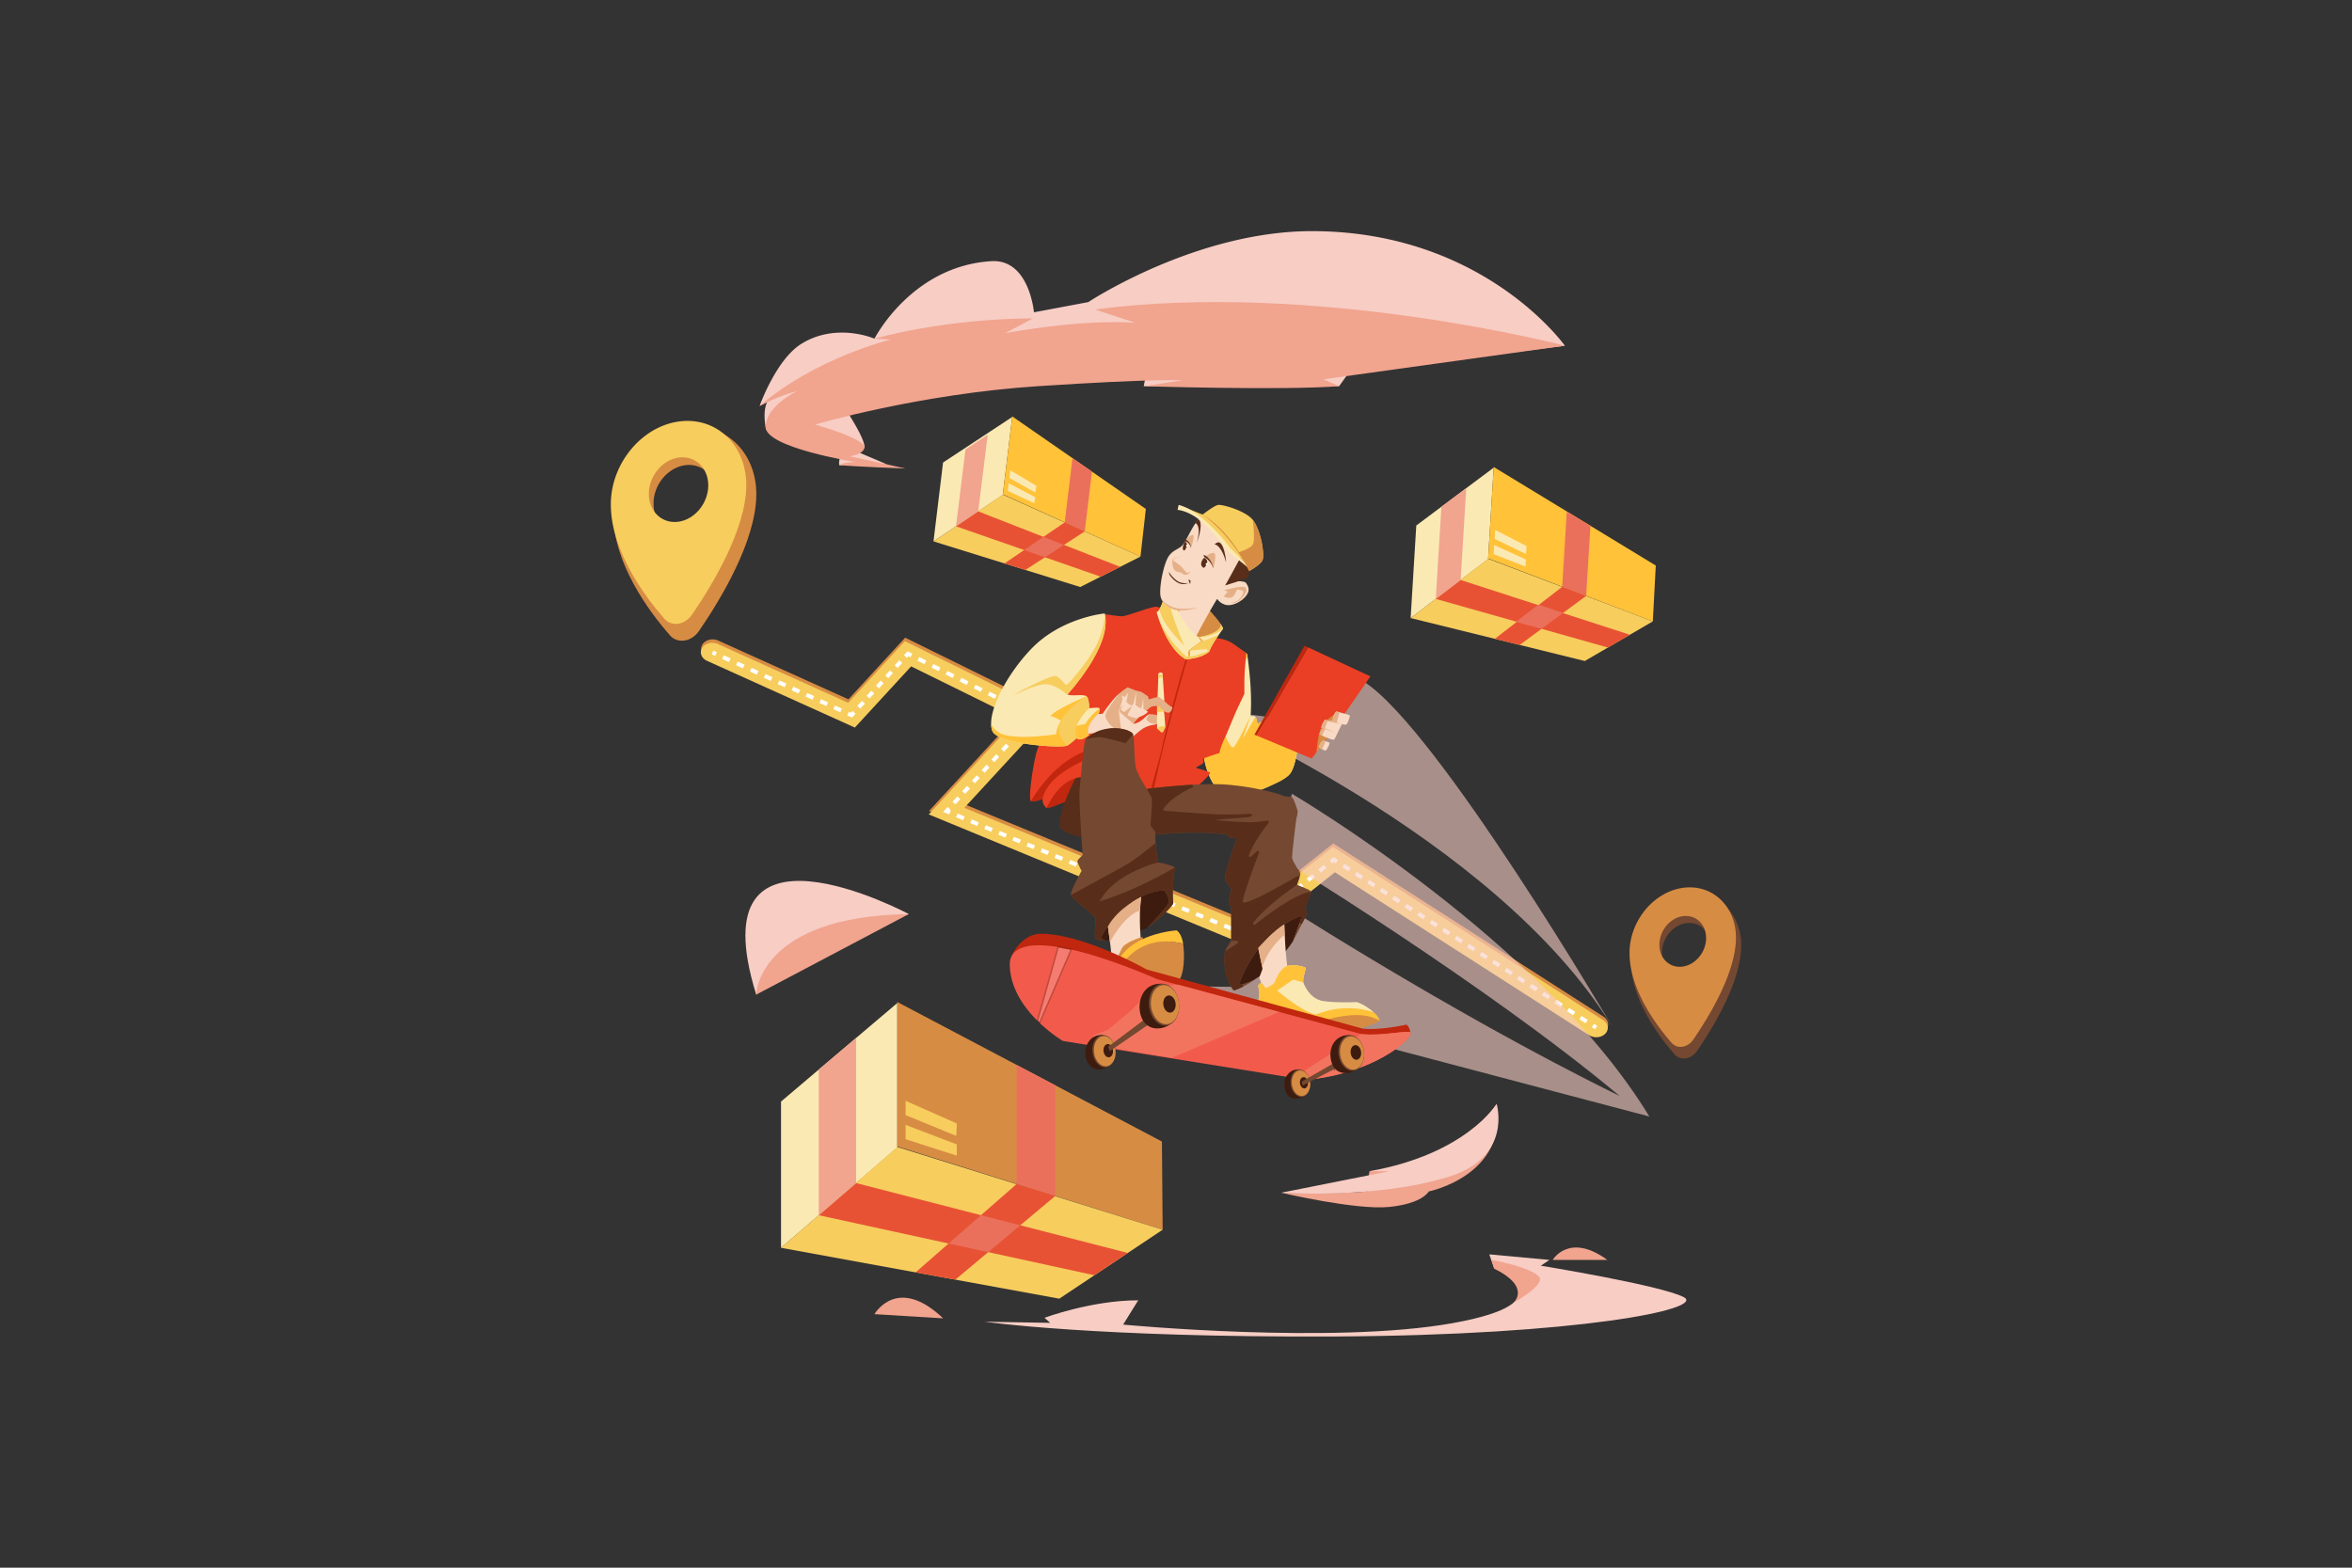 <svg xmlns="http://www.w3.org/2000/svg" viewBox="0 0 4680 3120"><rect x="0" y="0" width="4680" height="3120" fill="#333333" stroke="none"/><defs><style>.cls-1{isolation:isolate;}.cls-2,.cls-24,.cls-5{fill:#fff;}.cls-2{opacity:0;}.cls-16,.cls-3{fill:#d78c43;}.cls-23,.cls-4{fill:#f7cd5e;}.cls-14,.cls-6{fill:#f7cdc4;}.cls-16,.cls-18,.cls-19,.cls-20,.cls-21,.cls-22,.cls-23,.cls-24,.cls-26,.cls-27,.cls-28,.cls-29,.cls-30,.cls-31,.cls-6,.cls-7{fill-rule:evenodd;}.cls-12,.cls-7{fill:#f1a48e;}.cls-18,.cls-8{fill:#fbe9b3;}.cls-19,.cls-9{fill:#ffc239;}.cls-10{fill:#ea705c;}.cls-11{fill:#e85234;}.cls-13{opacity:0.6;}.cls-15,.cls-21{fill:#c1270e;}.cls-17,.cls-26{fill:#f9dac4;}.cls-20{fill:#ea3f24;}.cls-22,.cls-25{fill:#e5af88;}.cls-27{fill:#3d1c0f;}.cls-28,.cls-33{fill:#582e1a;}.cls-29,.cls-34{fill:#754831;}.cls-30{fill:#f25b4c;}.cls-31{fill:#f2745f;}.cls-32{opacity:0.2;mix-blend-mode:screen;}</style></defs><title>08</title><g class="cls-1"><g id="_08" data-name="08"><rect id="_08-2" data-name="08" class="cls-2" width="4680" height="3120"/><path class="cls-3" d="M3175.61,2057.42a26.76,26.76,0,0,1-13.15-4.08l-505.77-324.22L2476.1,1872.73,1848.54,1614l175.88-190.73L1813.57,1319.4l-112,121.73L1407.5,1308.34c-11.32-5.12-15.63-16.74-9.62-26s20.06-12.55,31.39-7.43l258.92,116.9,112.9-122.75,291.74,143.77-173.36,188,547.34,225.63,186-147.87,537.81,344.75c10.21,6.54,12.18,18.54,4.42,26.81C3190.23,2055.28,3182.91,2057.77,3175.61,2057.42Z"/><path class="cls-4" d="M3175,2064.25a26.62,26.62,0,0,1-13.14-4.08L2656.11,1736l-180.59,143.6L1848,1620.87l175.88-190.73L1813,1326.23,1701,1448l-294.1-132.79c-11.32-5.11-15.63-16.73-9.62-26s20.06-12.55,31.39-7.43l258.92,116.91,112.9-122.76,291.74,143.77-173.37,188,547.35,225.62,186-147.87L3190,2030.22c10.2,6.54,12.18,18.55,4.41,26.82C3189.65,2062.11,3182.33,2064.6,3175,2064.25Z"/><rect class="cls-5" x="3168.78" y="2039.42" width="8" height="7.5" transform="translate(-259.58 3611.59) rotate(-57.34)"/><path class="cls-5" d="M3155.05,2036.55l-12.42-8,4.32-6.73,12.42,8Zm-24.84-15.92-12.42-8,4.32-6.73,12.42,8Zm-24.84-15.92-12.41-8,4.31-6.74,12.42,8Zm-24.83-15.92-12.42-8,4.31-6.74,12.42,8Zm-24.84-15.92-12.42-8,4.32-6.74,12.42,8ZM3030.86,1957l-12.42-8,4.32-6.74,12.42,8ZM3006,1941l-12.41-8,4.31-6.73,12.42,8Zm-24.83-15.93-12.42-8,4.32-6.73,12.41,8Zm-24.84-15.92-12.42-8,4.32-6.73,12.42,8Zm-24.84-15.92-12.42-8,4.32-6.73,12.42,8Zm-24.83-15.92-12.42-8,4.31-6.74,12.42,8Zm-24.84-15.92-12.42-8,4.32-6.74,12.41,8ZM2857,1845.5l-12.42-8,4.32-6.74,12.42,8Zm-24.84-15.92-12.42-8,4.32-6.74,12.42,8Zm-24.83-15.93-12.42-8,4.31-6.73,12.42,8Zm-24.84-15.92-12.42-8,4.32-6.73,12.42,8Zm-24.84-15.92-12.42-8,4.32-6.73,12.42,8Zm-24.84-15.92-12.41-8,4.31-6.73,12.42,8ZM2708,1750l-12.42-8,4.31-6.74,12.42,8Zm-24.84-15.92-12.42-8,4.32-6.74,12.42,8Z"/><polygon class="cls-5" points="2650.77 1718.51 2645.79 1712.25 2653.9 1705.8 2662.62 1711.39 2658.3 1718.13 2654.4 1715.62 2650.77 1718.51"/><path class="cls-5" d="M2490.67,1845.82l-5-6.26,11.44-9.09,5,6.26Zm22.87-18.19-5-6.26,11.44-9.09,5,6.26Zm22.87-18.18-5-6.26,11.44-9.1,5,6.26Zm22.87-18.19-5-6.26,11.44-9.09,5,6.26Zm22.87-18.19-5-6.26,11.44-9.09,5,6.26Zm22.88-18.18-5-6.27,11.44-9.09,5,6.26Zm22.86-18.19-5-6.26,11.43-9.1,5,6.27Z"/><polygon class="cls-5" points="2471.53 1861.05 2462.42 1857.29 2465.47 1849.9 2470.23 1851.86 2474.26 1848.65 2479.24 1854.92 2471.53 1861.05"/><path class="cls-5" d="M2448.43,1851.53l-14-5.77,3-7.4,14,5.77Zm-28-11.54-14-5.76,3.05-7.4,14,5.77Zm-28-11.53-14-5.77,3.05-7.39,14,5.76Zm-28-11.54-14-5.76,3.05-7.4,14,5.77Zm-28-11.53-14-5.77,3.05-7.39,14,5.77Zm-28-11.53-14-5.77,3.05-7.4,14,5.77Zm-28-11.54-14-5.76,3.05-7.4,14,5.77Zm-28-11.53-14-5.77,3.05-7.39,14,5.76Zm-28-11.53-14-5.77,3.05-7.4,14,5.77Zm-28-11.54-14-5.76,3.05-7.4,14,5.77Zm-28-11.53-14-5.77,3.05-7.39,14,5.76Zm-28-11.53-14-5.77,3.05-7.4,14,5.77Zm-28-11.54-14-5.77,3.05-7.39,14,5.77Zm-28-11.53-14-5.77,3.05-7.4,14,5.77Zm-28-11.54-14-5.76,3-7.4,14,5.77Zm-28-11.53-14-5.77,3-7.39,14,5.76Zm-28-11.53-14-5.77,3-7.4,14,5.77Zm-28-11.54-14-5.76,3-7.4,14,5.77Zm-28-11.53-14-5.77,3-7.39,14,5.76Zm-28-11.53-14-5.77,3-7.4,14,5.77Z"/><polygon class="cls-5" points="1888.83 1620.85 1876.59 1615.81 1885.57 1606.07 1891.45 1611.49 1890.26 1612.79 1891.88 1613.45 1888.83 1620.85"/><path class="cls-5" d="M1901.12,1601l-5.88-5.42,9.67-10.49,5.89,5.42Zm19.35-21-5.88-5.42,9.67-10.49,5.88,5.42Zm19.35-21-5.88-5.43,9.67-10.49,5.88,5.43Zm19.34-21-5.88-5.43,9.68-10.49,5.88,5.43Zm19.35-21-5.88-5.42,9.67-10.49,5.89,5.42Zm19.35-21-5.88-5.42,9.67-10.49,5.88,5.42Zm19.35-21-5.88-5.42,9.67-10.49,5.88,5.42Zm19.34-21-5.88-5.43,9.68-10.49,5.88,5.43Z"/><polygon class="cls-5" points="2055.9 1433.14 2050.02 1427.72 2051.48 1426.14 2049.55 1425.19 2053.08 1418.02 2064.61 1423.7 2055.9 1433.14"/><path class="cls-5" d="M2035.56,1418.3l-14-6.9,3.53-7.17,14,6.89Zm-28-13.79-14-6.89,3.53-7.18,14,6.89Zm-28-13.79-14-6.89,3.54-7.18,14,6.89Zm-28-13.79-14-6.89,3.54-7.18,14,6.89Zm-28-13.79-14-6.89,3.54-7.18,14,6.9Zm-28-13.79-14-6.89,3.54-7.18,14,6.9Zm-28-13.79-14-6.89,3.54-7.18,14,6.9Zm-28-13.79-14-6.89,3.53-7.18,14,6.9Z"/><polygon class="cls-5" points="1804.61 1309.31 1798.73 1303.89 1805.83 1296.17 1815.24 1300.81 1811.71 1307.98 1807.66 1305.99 1804.61 1309.31"/><path class="cls-5" d="M1711.64,1410.4l-5.89-5.41,9.29-10.11,5.89,5.41Zm18.59-20.22-5.89-5.41,9.3-10.11,5.89,5.41Zm18.6-20.22-5.89-5.41,9.3-10.11,5.89,5.42Zm18.59-20.21-5.88-5.42,9.29-10.11,5.89,5.42Zm18.6-20.22-5.89-5.42,9.3-10.11,5.89,5.42Z"/><polygon class="cls-5" points="1695.3 1428.16 1685.84 1423.88 1689.13 1416.59 1693.33 1418.49 1696.45 1415.1 1702.34 1420.51 1695.3 1428.16"/><path class="cls-5" d="M1672,1417.64l-13.83-6.25,3.29-7.29,13.83,6.24Zm-27.67-12.5-13.83-6.24,3.29-7.29,13.84,6.24Zm-27.66-12.49-13.84-6.24,3.29-7.3,13.84,6.25ZM1589,1380.16l-13.83-6.25,3.29-7.29,13.83,6.25Zm-27.67-12.49-13.83-6.25,3.29-7.29,13.83,6.25Zm-27.67-12.5-13.83-6.24,3.29-7.29,13.84,6.24ZM1506,1342.68l-13.84-6.24,3.3-7.29,13.83,6.24Zm-27.67-12.49-13.83-6.25,3.29-7.29,13.83,6.25Zm-27.67-12.49-13.83-6.25,3.29-7.29,13.83,6.25Z"/><rect class="cls-5" x="1417.22" y="1296.27" width="8" height="7.5" transform="translate(-348.44 2060.43) rotate(-65.7)"/><path class="cls-6" d="M1511.46,808S1543.9,716,1594.23,684.5C1664.16,640.8,1740,674,1740,674s73.69-144.66,232.62-154.23c75.58-4.56,84.75,101.78,84.75,101.78l108.11-20.33S2378.72,460,2610.33,460c342,0,503.5,228.11,503.5,228.11l-430.7,54.73-18.66,25.84H2275.78l6.32-32.5-631.76,32.5s65.2,86.66,70.19,120.14l-14.27,10.44,58.68,25-47.44-1.34-47.63,3a32.28,32.28,0,0,1,5.35-22.38l-150.94-48.63s-7.89-35.13,2.22-54.47Z"/><path class="cls-7" d="M2259.66,642.51s-89.59-9.56-259,20.41l54.15-29.16S1899.14,631.49,1740,674l32.94,1.62s-150,36.22-261.44,132.43c0,0,37.1-20.8,74.21-29.44,0,0-61.78,29.4-62.29,71s180.22,70.19,180.22,70.19-21.86-1.27-33.73,6c26,2.39,131.71,6.72,131.71,6.72l-36.64-8.34-74.19-16s29.07-3.55,29.78-19.44c0,0-3.21-16.71-99.18-43.76,0,0,206.93-60.9,443.47-76.38s288.09-11.76,288.09-11.76l-77.13,11.76s275.84,8.71,388.69,0l-31.34-13.74,480.7-66.83S2617.7,558.24,2178.66,616Z"/><path class="cls-6" d="M2963.37,2496.43l119.65,11L3066,2519s236.1,38.37,283.85,62.29-211.44,76.13-692,78.55-698.66-29.41-698.66-29.41l130.57,2.31-11.49-10.07s93.73-34.91,186.58-34.8l-30.07,48.35s417.4,39.76,655.7-2.91,82.68-108.78,82.68-108.78Z"/><path class="cls-7" d="M2967.48,2507.46s77.47,13.56,95,33.69c13.55,15.57-51.27,51.84-51.27,51.84s36.93-30.73-38-68.43Z"/><path class="cls-7" d="M1740,2615.41s44.84-79,136.67,8.35Z"/><path class="cls-7" d="M3089.52,2507.46s32.52-55.55,108.78,0Z"/><path class="cls-7" d="M2549.4,2373.73s147.78,34.9,214.46,28.36,79.1-30.85,79.1-30.85,157.26-31.69,135-174.17c0,0-49.11,72.68-122.41,103s-130.46,30.77-130.46,30.77-6.29,27.22,1,36.94S2549.4,2373.73,2549.4,2373.73Z"/><path class="cls-6" d="M2978,2197.07s-60.72,99.9-252.87,133.76H2765l-215.59,42.89s186.8,13.49,332.74-31.54C3010.58,2302.57,2978,2197.07,2978,2197.07Z"/><path class="cls-6" d="M1504.71,1979.49s134.65-107.58,303.61-160.31C1808.32,1819.18,1384.41,1592.37,1504.71,1979.49Z"/><path class="cls-7" d="M1504.71,1979.49s2.7-155.61,303.61-160.31Z"/><polygon class="cls-8" points="2014.09 829.87 1876.48 920.49 1857.45 1077.46 1995.29 984.94 2014.09 829.87"/><polygon class="cls-9" points="2014.22 828.77 2280.01 1012.94 2269.32 1107.69 1995.42 983.84 2014.22 828.77"/><polygon class="cls-4" points="2149.47 1168.26 1857.45 1077.46 1995.36 984.37 2269.32 1107.69 2149.47 1168.26"/><polygon class="cls-10" points="2118.58 1039.53 2158.43 1057.55 2172.84 938.68 2134.06 911.81 2118.58 1039.53"/><polygon class="cls-11" points="1998.61 1121.38 2040.39 1134.29 2158.43 1057.55 2118.56 1039.66 1998.61 1121.38"/><polygon class="cls-11" points="1946.42 1017.74 2228.9 1128.12 2190.15 1147.7 1902.22 1047.41 1946.42 1017.74"/><polygon class="cls-12" points="1902.22 1047.41 1946.42 1017.74 1965.3 865.32 1921.17 894.38 1902.22 1047.41"/><polygon class="cls-10" points="2037.84 1094.65 2079.2 1109.06 2117.09 1084.43 2076.26 1068.48 2037.84 1094.65"/><polygon class="cls-8" points="2058.08 1001.43 2005.27 977.1 2007.13 961.76 2059.55 989.36 2058.08 1001.43"/><polygon class="cls-8" points="2060.11 980.15 2008.4 951.25 2010.26 935.91 2062.27 966.92 2060.11 980.15"/><g class="cls-13"><path class="cls-14" d="M2372.36,1408.11s600,252.78,834.81,633.7c0,0-346.77-591.2-492.84-684.85l-82.42,83.23Z"/></g><g class="cls-13"><path class="cls-14" d="M2297.16,1962.24l984.7,259.82c-212.45-349.68-711-642.13-711-642.13l-38.4,119.46S2953,1955.73,3222.92,2181.3c-347.76-170.6-709.5-406.2-709.5-406.2l-41.32,189.11-174.94-2Z"/></g><path class="cls-15" d="M2082.28,1608.2c3.66,3.13,48.82-18.23,91.92-33.42s133.74-1.62,133.74-1.62l-76.82-76.72s-52.74-7.32-98.7,18.8S2082.28,1608.2,2082.28,1608.2Z"/><path class="cls-5" d="M2346.8,1277.09s15,35.64,35.89,36,27.18-34.47,22.09-51.7-36.82-19.65-36.82-19.65S2349.94,1262.59,2346.8,1277.09Z"/><path d="M2383,1314.63h-.37c-9.17-.17-18.25-6.49-27-18.79a106.29,106.29,0,0,1-10.26-18.16l-.18-.44.1-.46c3.18-14.7,20.74-35.12,21.48-36l.5-.57.75.06a80.47,80.47,0,0,1,16.85,3.42c11.7,3.77,19.07,9.75,21.29,17.29,3.67,12.4,1.64,33.48-7.22,45.11C2394.73,1311.68,2389.22,1314.63,2383,1314.63Zm-34.65-37.69c1.78,4,15.86,34.34,34.34,34.68h.32c5.29,0,9.85-2.47,13.56-7.35,8.31-10.9,10.19-30.74,6.74-42.44-4.32-14.62-30-18-34.75-18.5C2365.73,1246.76,2351.36,1264.34,2348.38,1276.94Z"/><path class="cls-16" d="M2382.44,1277s45.41-22.43,48.44-29.52-59.06-72-77.5-79.61-25.31-5.4-27.07-4.18S2326.82,1244.92,2382.44,1277Z"/><path class="cls-17" d="M2359.2,1186.61s-11.78,32.36-24.06,46.61c0,0-2.83,41.52,28.64,63.71,0,0,49.75-95.18,61.85-110.32C2425.63,1186.61,2367.19,1230.79,2359.2,1186.61Z"/><path class="cls-18" d="M2566.44,1540.51a36.41,36.41,0,0,1-6.53,5.5c-1.22.84-2.51,1.65-3.9,2.57-19,12.06-57.56,29.84-87.1,35.54-.15,0-.24.05-.3,0-11.31,2.13-21.27,2.52-28.2.12a12.37,12.37,0,0,1-1.55-.54c-1.44-.65-2.78-1.33-4.23-2.13-1-.59-1.89-1.19-2.87-1.87l-.68-.5a48.8,48.8,0,0,1-6-5.2,49.48,49.48,0,0,1-3.52-3.91q-1.59-1.84-3.1-3.89c-.94-1.33-2-2.69-2.84-4.15s-2-3-2.88-4.61l-.73-1.32a119.9,119.9,0,0,1-5.81-12c-.51-1.31-1-2.55-1.56-3.86-1-2.62-2-5.21-2.82-7.91a169.75,169.75,0,0,1-4.51-16.6c-.58-2.81-1.13-5.68-1.62-8.53-.05-.24-.08-.55-.17-.88-.39-2.51-.77-5.09-1-7.62,0-.09-.08-.18,0-.24-.36-2.8-.57-5.61-.78-8.42-.21-3.17-.29-6.3-.31-9.4,0-2.52.07-5,.14-7.39,2.14-43.65,41.68-127.23,41.68-127.23l44.1-46.89s2.17,1.36,3,7.53c3,21.68,9.49,75.17,6,118.36,0,0,7.7-.84,9.81,1.62s3.65,12.87,3.87,14c1.46-.15,24.38-3.33,38.77-11.89a8.07,8.07,0,0,1,.88-.54c.79-.5,1.55-.93,2.18-1.41,13.78-8.52,24.07-14.37,30.77-3.82,0,0,9.73-6.29,12.63-4.32s3,8.86,3,8.86-9.39,12.48-10.77,27c0,.22,0,.43,0,.59-.57,6.62.41,10.62,1.48,13.11,1.37,2.68,2.87,3.35,2.87,3.35l.38-.21,3.41-1.89s.11,2.48.24,5.48c.19,4,.4,9,.33,10.66-.09,3-6.29,4.13-6.29,4.13S2577.37,1527.32,2566.44,1540.51Z"/><path class="cls-19" d="M2587.82,1475c-.13-3-.25-5.48-.25-5.48l-3.4,1.89-3.25-3.14c-1.07-2.49-2.05-6.49-1.48-13.11.15-1.72-10.41-8.48-12-9.79-7.73-6.36-15.48-12.75-23.65-18.55-.63.48-1.39.91-2.18,1.41a8.07,8.07,0,0,0-.88.54l-1.08-8.39L2502,1440.63c-.22-1.12-1.81-11.55-3.87-14,0,0-16.12,27.91-25.4,43.82l15.59-45.44s-30,63.87-35.39,62.6-27.95-35.29-16.42-78.67,44.13-99,44.13-99l1.68-3.3c-.86-6.17-3-7.53-3-7.53l-44.1,46.89c-1.79,1.93-2.78,6-3.84,8.38-12.43,27.73-23.94,56.24-31.83,85.62-10.86,40.42-6.89,85.9,16,121.75,5.77,9,13.18,17.58,23.13,21.56,16.6,6.65,35.57.92,51.63-4.6,13.92-4.79,27.64-10.21,41-16.36,12.12-5.57,26.35-11.42,35.15-21.86,10.93-13.19,15.42-50.75,15.42-50.75s6.2-1.14,6.29-4.13C2588.22,1484,2588,1479,2587.82,1475Z"/><path class="cls-20" d="M2726.76,1346.11s-77.52,114.35-116.8,163.53L2500.74,1464l102.09-175.58Z"/><path class="cls-16" d="M2619.45,1498.94s2.44-37,9.75-51.62,30.3-28.24,30.3-28.24l13.79,3.14Z"/><polygon class="cls-21" points="2602.83 1288.44 2595.48 1285.51 2495.97 1462.13 2500.74 1464.02 2602.83 1288.44"/><path class="cls-17" d="M2679.36,1441.54c-2.3,2-9.09-.65-9.09-.65l-8.35,16.67s-5.69,13.28-7.74,14.58c-1.59,1.07-15.83-4.24-23.87-8.43a26.48,26.48,0,0,1-4.79-3s4.11-9.2,7.61-11l-3.93-2.42s2.08-9.06,7.3-14.62l14.91,2.61s.78-12.68,7.35-19.45l.24.05.62.15,1,.27,2.11.57,1.71.46c7.72,2,20.73,5.6,21.36,6.62C2686.72,1425.42,2681.71,1439.47,2679.36,1441.54Z"/><path class="cls-17" d="M2637.73,1493.72c-1.1.15-4.3-1.17-7.26-2.67-2.41-1.27-4.7-2.63-5.37-3.44-1.43-1.69,3.64-11.62,6.05-13a2,2,0,0,1,1-.27h.13a.36.36,0,0,1,.15,0,15.51,15.51,0,0,1,4.58.7c4,1,8.54,2.9,8.68,3.59C2646,1480.74,2639.77,1493.45,2637.73,1493.72Z"/><path class="cls-22" d="M2658.29,1458.09l-21.6-7-6.38,12.65a26.48,26.48,0,0,1-4.79-3s4.11-9.2,7.61-11l-3.93-2.42s2.08-9.06,7.3-14.62l14.91,2.61s.78-12.68,7.35-19.45l.24.05.62.15,1,.27,2.11.57,1.71.46.77.21-5.17,20.1,10.22,3.22-28.74-5.47-5.5,13.81Z"/><path class="cls-22" d="M2630.47,1491.05c-2.41-1.27-4.7-2.63-5.37-3.44-1.43-1.69,3.64-11.62,6.05-13a2,2,0,0,1,1-.27h.13a.36.36,0,0,1,.15,0c.63-.11,2.94-.5,4.4.22.12,0,.18.25.18.48C2637.16,1477.31,2632.55,1486.85,2630.47,1491.05Z"/><path class="cls-20" d="M2477.36,1327.76c.77-9.42,1.72-18.82,2.46-28.24-5.05-3.53-9.75-6.83-13.72-9.63-7.36-5.21-12.24-8.64-12.24-8.64-23.48-16.49-64.82-12.15-64.82-12.15,4.34,14.18-9.48,29.56-12.5,34.15a3.62,3.62,0,0,0-.2.37c-.13.21-.21.37-.25.45s0,0,0,0c-22.83-9.39-30.43-58.38-36.47-69.34s-28.4-27-39.4-27.12c-6.74-.09-27,7.07-44,12.57-10.67,3.47-20,6.32-23.78,6.32a142.82,142.82,0,0,1-15.87-1.57h-.05c-10-1.4-20.38-3.06-22.07-2.36-2.73,1.2-7.45,19.15-7.45,19.15-3.68-.58-10.7-3.81-19-8.07-20.68-10.62-88,49.91-88,49.91-15.13,5.5-17.32,23.07-17.32,23.07l10-6.7c43.08,6.49,67.4,42.13,67.4,42.13s-67.77,123-76.41,151.2-18.4,99.48-12.12,101.3,22.95-4.67,22.95-4.67c-1,11.45,7.86,18.27,7.86,18.27s21.41-49.61,57.43-59,67.64,16.21,154.59,23,97.16,0,97.16,0l-8.77-7.32s7.49-6.66,14.27-13.44c6.12-6.11,11.66-12.36,10.42-13.72-1.49-1.62-10.13-4.22-17.37-6.37h0c-5.58-1.65-10.25-3.06-10.25-3.56.2-.78,8.64-4.54,12.69-7.69,1.32-1,2.19-2,2.19-2.73v-7.85c10.37-3.91,21-7.46,31.75-10.73,2.37-13.26,8.67-25.83,14.34-38,5.15-12.38,10.16-24.81,15.41-37.14,5.16-12.16,11-23.93,16.62-35.89q1.62-3.46,3.27-6.9C2476,1363.12,2475.89,1345.46,2477.36,1327.76Z"/><path class="cls-21" d="M2189.74,1501.13s-103.32,30.72-115.31,88.81c0,0-16.7,6.49-22.95,4.67,0,0,28.95-54.2,80.59-86.08a0,0,0,0,1,0,0c4.55-2.81,9.26-5.46,14.18-7.86a147.5,147.5,0,0,1,25.06-9.67Z"/><path class="cls-18" d="M2424.89,1263.72c-6.9,9.88-15.89,23.78-18.59,33-17.8,14.8-46.94,15.2-46.94,15.2-35.57-19.25-54.76-82.66-57.51-92.24-.1-.31-.19-.66-.31-1,0-.06,0-.1,0-.15l0-.06a15,15,0,0,0,4-3.61c.65-1,1.31-2,1.93-3.05,9.74-16.8,14.42-48.06,14.42-48.06s8.85-2.49,25.3,3.38l-.25,6.6s-14.42-7-18.66-5.5,21.6,78.48,56.57,99.78c0,0,0,0,.1,0,1.85-.25,31.56-4.1,42.23-18.59l2.59-3-1.38-5s6,8.45,5,10.39C2432.94,1252.55,2429.33,1257.31,2424.89,1263.72Z"/><path class="cls-21" d="M2384.9,1268l5.68,8.28-24.85,18.42-1.6,12.36-4.77,4.88-9.42,30.75s-36,129.33-37.7,144.77c-1.36,12.59-37.1,126.37-33.34,141.45l-12.38,7.64s-1.07,24.37.36,37.6-33.19,37.47-33.19,37.47l-4.56,19.34,3.69,1.11,2.49-19.63s31.76-26.2,34.17-32.26,1.69-40.41,1.69-40.41l10-8s16.43-68.49,29-125.25,51.91-193.49,51.91-193.49l5.67-6.36s0-10.64.39-11.8,25.53-15.85,25.15-18.87c-.12-1-8.42-8-8.42-8Z"/><path class="cls-19" d="M2384.9,1268l5.68,8.28-24.85,18.42-1.6,12.36-4.52,4.61a25.55,25.55,0,0,1,2.56,1.29l5.61-6.29s0-10.64.39-11.8,25.53-15.85,25.15-18.87C2393.2,1275,2384.9,1268,2384.9,1268Z"/><path class="cls-23" d="M2433.33,1251.8s-21.93,17.61-48.43,16.22c1.85-.25,31.56-4.1,42.23-18.59l2.59-3-1.38-5S2434.32,1249.86,2433.33,1251.8Z"/><path class="cls-23" d="M2406.3,1296.76c-17.8,14.8-46.94,15.2-46.94,15.2-35.57-19.25-54.76-82.66-57.51-92.24,17,53.68,59.33,87.43,59.33,87.43,13.4.44,42.48-10.76,42.48-10.76l-2.87-4.74-35.06,3.07,22.05-16.54,37.11-14.46C2418,1273.6,2409,1287.5,2406.3,1296.76Z"/><path class="cls-23" d="M2356.58,1285.19h0s-47.8-45.41-49.16-73.36c9.74-16.8,14.42-48.06,14.42-48.06s4.17,23.37,7.37,44.24S2356.58,1285.19,2356.58,1285.19Z"/><path class="cls-24" d="M2072.61,1300s42.86,14.2,67.4,42.13C2140,1342.11,2112.56,1302.51,2072.61,1300Z"/><path d="M2138.88,1343.1c-24-27.31-66.31-41.55-66.74-41.69l-11-3.66,11.61.73c40.2,2.55,68.25,42.38,68.53,42.78Zm-52-39a203.21,203.21,0,0,1,30.54,16.7C2109.1,1314.07,2098.73,1307.58,2086.85,1304.06Z"/><path class="cls-18" d="M2167,1462.79c-19.74,15.35-24.78,5.83-24.78,5.83s-8.95,9.39-18.43,15.12-138.09-1.87-149.22-28.93c-1.52-3.67-2.31-8.45-2.41-14.18-.6-36.35,34-101.74,80.45-149.87,59.94-62,145.62-69.93,145.62-69.93,15.42,62-74.38,161.32-74.38,161.32,9,4.09,32.36-1.39,38,3.74s5.19,23.65,5.19,23.65,19-2.07,20.34-.21a2.55,2.55,0,0,1,.34.78c.61,2.62-1,8.76-1,8.76C2157.58,1449.84,2167,1462.79,2167,1462.79Z"/><path class="cls-23" d="M2018,1382.63c1.29-2,74-40.55,83.1-37.14s18.35,18.17,21,17.65,40.78-42.77,58.41-77.13,17.55-61.53,17.55-61.53c15.43,62-74.21,157.67-74.21,157.67-4.37-1.19-20.59-19.25-42.15-20.3S2016.65,1384.61,2018,1382.63Z"/><path class="cls-19" d="M2167,1462.79c-19.74,15.35-24.78,5.83-24.78,5.83s-8.95,9.39-18.43,15.12-138.09-1.87-149.22-28.93c-1.52-3.67-2.31-8.45-2.41-14.18a40.17,40.17,0,0,0,15.59,17.43c27.33,16.72,113.78,3.21,113.78,3.21.81-12,7.74-24.54,9.27-26.38s-20.51-10.33-20.51-10.33c14.9-15.25,71.53-38.67,71.53-38.67,5.64,5.1,5.19,23.65,5.19,23.65-13,9.91-25.46,34.82-25.46,34.82l18.2-3.54c7.89-14.66,22.26-26.47,27.94-30.71.61,2.62-1,8.76-1,8.76C2157.58,1449.84,2167,1462.79,2167,1462.79Z"/><path class="cls-25" d="M2327.51,1417.51c-4.24,2.82-13.61-1.66-20.84-11.72,0,0-11.81-2.22-17.44,1.89-.84.62-2.15,1.6-3.68,2.9-.05,0-.05,0-.07.05-1.32,1.06-2.86,2.31-4.51,3.72-4.72,4-10.38,8.85-15,13s-8,7.41-8.75,8.52c-2.18,3.29-1.54,5-1.54,5s6.74-.67,14.76-6.32,12.24-12,17.16-13,23.34,3,26.08,6.6.82,8.16-2.42,10.69c-1.38,1.07-4.62,1.61-8.93,2.25l-.07,0c-5.88.87-13.77,2.06-21.63,5.35-13.66,5.74-26.68,21.26-34.25,25.88s-42.79-20.26-80.65-12c0,0-7-15.73,19.39-39.49,0,0,9.15.41,9.68-1s17.21-24.66,27.45-34.94l.85-.85c.64-.61,1.28-1.23,1.91-1.81a9.5,9.5,0,0,1,.88-.83l1-.88.33-.3,0,0a120.31,120.31,0,0,1,16.67-12.34l15,6,12.11,3.08,13.19,8.77v.06L2286,1392l.18-.06c1.69-.54,14.56-4.52,18.57-4.93l0,0a4,4,0,0,1,.68,0c3,.19,18.91,15.18,20.92,16.85s5.7,2.89,6.23,3.8S2331.72,1414.73,2327.51,1417.51Z"/><path class="cls-18" d="M2302.48,1405.3l-.15,44,8.29,7.76,3.18-.11,5-10.56-3.08-31.44s-6.54-4.1-9.09-9.15Z"/><path class="cls-18" d="M2303.38,1387.25l1.66-46.86s3.83-3.73,8.23-.58l3.6,55.63s-10.27-7.84-10.87-8.12A8.16,8.16,0,0,0,2303.38,1387.25Z"/><path class="cls-26" d="M2302.33,1441.14l-.07,0c-5.88.87-13.77,2.06-21.63,5.35-13.66,5.74-26.68,21.26-34.25,25.88s-42.79-20.26-80.65-12c0,0-7-15.73,19.39-39.49,0,0,9.15.41,9.68-1s17.21-24.66,27.45-34.94l.85-.85c.64-.61,1.28-1.23,1.91-1.81a9.5,9.5,0,0,1,.88-.83l1-.88.33-.3c-1,1.23-25,31-27.3,42-2.31,11.24,15.75,27.27,19.76,29.28s9.52,1.83,10.74,1.08-5.49-36.59-3.69-40.36,6.79-20.32,6.79-20.32l-1.48-8.52,6.2,4.13,6.39-9.33v.08l-3.08,18-.13.62s6.38,7.7,11.66,6.52l2.79-4.2,4.89-24-1.17,28.09s7.67,5.47,11.36,6.46l4-20.49.34,21.9,5.69,3.12,3.19,1.74c-2.51,4.91-12,9-18.19,11.28-4.48,4-8,7.41-8.75,8.52-2.18,3.29-1.54,5-1.54,5s6.74-.67,14.76-6.32,12.24-12,17.16-13c0,0-6.1,5.12-6.2,9.31s9.27,8.63,9.27,8.63Z"/><path class="cls-22" d="M2255.68,1440.92l-27.52-24-.29-7.41,8-6.68s-6,7.4-6,9,7.26,5.25,7.26,5.25l15.63-12.36-8.94,17s-.52,2.33,2.52,3.62,14,4,14,4l6.84-2.32S2256.78,1436.12,2255.68,1440.92Z"/><path class="cls-18" d="M2302.37,1437.71a22.2,22.2,0,0,1,15.61-.07l-2.22-22.68s-6.79-6.73-13.3-4.26Z"/><path class="cls-23" d="M2304.7,1350s5.22-3.46,9.1-2l-.27-4.24s-4.46-2.94-8.63.54Z"/><path class="cls-23" d="M2302.44,1417.14s10.34-1.06,13.47-.66l-.15-1.52s-6.08-5-9.09-9.17l-4.19-.49Z"/><path class="cls-23" d="M2302.33,1449.31a16.34,16.34,0,0,1,16.51-2.91l-5,10.56-3.18.11Z"/><path class="cls-23" d="M2167,1409.54s-21.19,19.56-25.46,34.82.67,24.26.67,24.26l-18.43,15.12s-26.47-21.71-13-48.85,51-49,51-49S2167.38,1388.66,2167,1409.54Z"/><path class="cls-27" d="M2499.17,1947.67s38-22.08,73.51-74.1l20.76-56.07-12.4-7.71s-63.06,10.19-101.45,59-21,94.63-21,94.63S2483.36,1958.9,2499.17,1947.67Z"/><path class="cls-17" d="M2555.49,1839.69s2.05,75.64,9.88,105.65l-49,23.88s-10.75-20.77-10.39-23.64,6.1-15.67,6.1-17.76-12.53-60.31-12.53-60.31S2536.59,1834.73,2555.49,1839.69Z"/><path class="cls-28" d="M2139.73,1549.18s-35.51,67.64-31.08,97.41c0,0,15.41,19.06,57.71,20.1l-7.83-120.12A43.91,43.91,0,0,0,2139.73,1549.18Z"/><path class="cls-18" d="M2734.18,2015.55s-.08,0-.12,0c-3.1-1-40.4-12-79.38-5.17a212.59,212.59,0,0,0-36.6,9.59c-18,6.45-31.5,13.89-49.82,19.89a187.87,187.87,0,0,1-25,6.08,306.16,306.16,0,0,1-39.78,4.38c-4.67-22.45,2.53-74.67,2.53-74.67l-2.53-14.14,6.08-6.24,8.64,10.87c7-.54,17.74-10.17,17.74-10.17s8.48-25.3,22.2-32.17,40.94.79,40.36,3.14-6.87,21.75-5,28.33,13.85,32.41,37.92,36.71,68.17,2.36,68.17,2.36C2717.56,1999.92,2732.94,2014.31,2734.18,2015.55Z"/><path class="cls-19" d="M2745.3,2031.76s-36.38-13.56-74.09-8.07c-18.85,2.73-40.14,8.4-60.53,14.68s-39.81,13.11-55,18.19c-30.26,10.18-49.69,12.61-49.69,12.61l-2.53-18.89s16.5.54,39.78-4.38a204.65,204.65,0,0,0,33.08-9.76c16-6.24,29.19-12.07,41.75-16.87,18-6.9,34.78-11.66,57.14-12.57,35.77-1.49,56.52,7.73,58.84,8.81,0,0,.08,0,.12,0a.14.14,0,0,0,.09,0A31.67,31.67,0,0,1,2745.3,2031.76Z"/><path class="cls-16" d="M2745.29,2031.75s-20.31,12.64-79.28,26-142.55,25.27-148.43,22.92-11.58-11.48-11.58-11.48,30.86-5.78,82.85-23.82S2706.12,2006.68,2745.29,2031.75Z"/><path class="cls-29" d="M2597.49,1804.81l3.39,13.6-28.19,55.16L2591,1821.8c-92.94,34-125.85,138.22-125.85,138.22,12.94-1.49,31.38-11,33.82-12.24-26.13,18.73-44,23.61-44,23.61-25.22-32.29-17.61-77.81-17.61-77.81,1.57-5.5,12.53-21.13,12.53-21.13v-68.14s-5.09-4.29-5.09-6.65,5.09-29,5.09-29L2437.28,1751c1.2-24.27,24.15-82.48,24.15-82.48l-15.14-1.86-4.71-5.79c-61.11-8.69-142.6,0-142.6,0-23.48-15.22-17.32-90.8-17.32-90.8s53.87-6.94,105.05-9h.09c14.14-.58,28.11-.74,40.68-.29,58,2.15,118.29,19,122.63,21.79s20.76,3.89,20.76,3.89c5.46,6.28,11.33,28.61,11.33,28.61s-.79,8.23-2.32,12.94-9,72.06-9,78.72,16.62,29.56,16.62,33.28c0,3.39-5.75,17.78-6.82,20.47l-.17.41s28.2,10.71,28.2,13.36S2597.49,1804.81,2597.49,1804.81Z"/><path class="cls-28" d="M2597.71,1805.67l2.93,11.75a2.75,2.75,0,0,1-.22,1.91l-9.08,17.75a2.73,2.73,0,0,1-5-2.15l2.66-7.53a2.74,2.74,0,0,0-3.59-3.45c-77.53,31.44-111.43,111.88-118.74,131.64a2.74,2.74,0,0,0,3.18,3.61l.42-.1a2.74,2.74,0,0,1,1.84,5.11,120.49,120.49,0,0,1-15.33,6.59,2.7,2.7,0,0,1-3-.94c-21.45-29-17.61-67.61-16.63-75a2.72,2.72,0,0,1,1.22-1.94l23.73-15.42a2.74,2.74,0,0,0-1.49-5h-8a2.73,2.73,0,0,1-2.73-2.73v-64.18a2.72,2.72,0,0,0-.87-2c-1.45-1.35-4.22-4.14-4.22-5.88,0-2.06,3.9-22.73,4.87-27.84a2.72,2.72,0,0,0-.46-2.09l-11.29-15.92a2.68,2.68,0,0,1-.5-1.75c1.48-21.24,18.08-65.86,22.83-78.27a2.73,2.73,0,0,0-2.23-3.68l-10.56-1.3a2.72,2.72,0,0,1-1.78-1l-3.34-4.09a2.71,2.71,0,0,0-1.75-1c-57-7.89-131.16-.9-140.54,0a2.67,2.67,0,0,1-1.82-.47c-20.16-14.73-17.44-75.47-16.65-88a2.72,2.72,0,0,1,2.38-2.54c9.44-1.16,47.42-5.67,87.24-7.93a2.73,2.73,0,0,1,1.31,5.21c-16.31,7.52-42.53,21.91-57.22,42.1a2.74,2.74,0,0,0,2,4.35c12.65,1.08,49.72,4.13,93.6,6.66,27,1.56,55.5.68,77.38-.61a2.73,2.73,0,0,1,.76,5.39l-6.37,1.46a2.76,2.76,0,0,1-.4.06c-3.79.29-61.3,4.69-63,5.45s55.36,5,71.57,4.46a305,305,0,0,0,30.76-3.11,2.73,2.73,0,0,1,2.56,4.36c-9.41,12.23-31.7,42.54-39,64.32a2.73,2.73,0,0,0,4.47,2.84l11.26-10.59a2.73,2.73,0,0,1,4.43,3c-9.65,25.33-32.26,85.83-32.26,97,0,12.1,84.34-36.37,108.29-50.38a2.73,2.73,0,0,1,4,3.22l-4.51,13.55-.17.41s-58.33,39.12-86.77,75.1a2.74,2.74,0,0,0,3.84,3.85c24.26-19.44,74.18-57,106.67-64.71a2.74,2.74,0,0,1,3.21,3.55c-2.55,7.47-8.21,21.72-9.63,25.27A2.72,2.72,0,0,0,2597.71,1805.67Z"/><path class="cls-22" d="M2556.3,1860.2s-31.15,23.1-44.73,64.49l-8.09-38.11s32.19-35.64,52-46.89Z"/><path class="cls-24" d="M2503.48,1998.45s42.51,22.09,46.32,46c0,0-32.61,7.82-46.32,5.86C2503.48,2050.29,2496.82,2019.06,2503.48,1998.45Z"/><path d="M2508.71,2052.11a38.85,38.85,0,0,1-5.44-.33l-1-.15-.21-1c-.28-1.3-6.67-31.86,0-52.62l.54-1.69,1.57.82c1.77.91,43.22,22.72,47.11,47.07l.22,1.37-1.35.32C2549,2046.17,2524,2052.11,2508.71,2052.11Zm-4-3.18c12.14,1.21,37.15-4.23,43.32-5.64-4.45-19.78-36.15-38.46-43.67-42.64C2499.42,2018.48,2503.72,2043.54,2504.74,2048.93Z"/><path class="cls-19" d="M2618.08,2019.27v16.33l-7.4,2.77c-20.38,6.25-39.81,13.11-55,18.19-30.26,10.18-49.69,12.61-49.69,12.61l-2.53-18.89c-4.67-22.45,2.53-74.67,2.53-74.67l-2.53-14.14,6.08-6.24,8.64,10.87c7-.54,17.74-10.17,17.74-10.17s8.48-25.3,22.2-32.17,40.94.79,40.36,3.14-6.87,21.75-5,28.33l-20.26-5.75-31.83,21.91S2586.87,2011.62,2618.08,2019.27Z"/><path class="cls-27" d="M2200.31,1872.46s54.32-11.49,82.78-26.37c0,0,46.56-41.94,48.63-50.79s-15.47-41.32-29.37-42.7-104.09,67-113.79,89.31,0,25.6,0,25.6S2198,1873,2200.31,1872.46Z"/><path class="cls-17" d="M2204.52,1843.87s6.76,48.77,6.37,51.9-4.9,6.07-4.9,7.83,10.12,21.09,10.12,21.09,29.64-37.34,54.45-45.18c0,0-5.49-55.81,0-94.62C2270.56,1784.89,2236.93,1797.53,2204.52,1843.87Z"/><path class="cls-16" d="M2216.11,1924.69s-7.7,11.49-8.49,15.93,6,55.2,6,55.2-2.87-54.08,11.21-81.28c0,0,24.79-28,45.69-35,0,0,4.7-13.31,3.39-14.36s-35,9.95-41.26,21.43S2216.11,1924.69,2216.11,1924.69Z"/><path class="cls-19" d="M2354.16,1878s-2.65-20.13-13.1-26.4c0,0-52.49,3.14-89.31,30.29s-38,60.64-39.95,79.39,2.9,86.17,2.9,86.17-1.33-65.28,4.15-93.48S2271.5,1858.68,2354.16,1878Z"/><path class="cls-16" d="M2354.16,1878s5.27,36.67-3,62.39-36.95,57.74-44,61.62-13.45,4.57-16.56,11.19-13.14,31.68-27.29,42.23-30.05,11.27-48.51-5.57c0,0-3-75.27,2.77-100.34S2264.64,1855.8,2354.16,1878Z"/><path class="cls-29" d="M2334.54,1798.32c-13.65,20.47-49.12,46.1-51.31,47.67,2.39-2.48,40.89-42,42.42-50.56,1.57-8.89-9.14-23.49-9.14-23.49-75,3.89-125.32,90.09-125.32,93.48s9.14,7,9.14,7-18.44-.37-20.8-5,.79-32.25,0-39.69c-.7-7.07-44.53-35.52-48.25-46.64a4.4,4.4,0,0,1-.29-1.53c.33-9.18,18.61-41.76,20.88-45.81.17-.29.25-.41.25-.41s-8.6-16.46-8.23-19.6,10.38-11.91,10.38-11.91-8.39-116.51-6-133.38,7.65-92.94,12.12-97.41c8.1-8.1,38.41-20.63,52.22-21.66s39.19,4.17,42,12,1.81,45.68,5.25,64.5a51.48,51.48,0,0,0,3.63,11v0c8.48,19.59,27.58,46.22,28.45,52.92,1.08,8.06-2.85,53-2.85,53l10.17,13.32a144.47,144.47,0,0,0,.08,21.5,325.8,325.8,0,0,0,5.17,38.82c20.88,2.85,33.65,9.92,33.65,9.92C2330.86,1763.59,2334.54,1798.32,2334.54,1798.32Z"/><path class="cls-28" d="M2334.54,1798.32c-13.65,20.47-49.12,46.1-51.31,47.67,2.39-2.48,40.89-42,42.42-50.56,1.57-8.89-9.14-23.49-9.14-23.49-75,3.89-125.32,90.09-125.32,93.48s9.14,7,9.14,7-18.44-.37-20.8-5,.79-32.25,0-39.69c-.7-7.07-44.53-35.52-48.25-46.64,5.09-2.77,80.67-44,106.26-58.05,17.82-9.84,45.52-31.92,61.81-45.35a325.8,325.8,0,0,0,5.17,38.82s-85.67,20.63-114.78,74.92c0,0-17.36,9.67,36.68-11s111.75-54,111.75-54C2330.86,1763.59,2334.54,1798.32,2334.54,1798.32Z"/><path class="cls-28" d="M2160.35,1471.11s20.12-4.7,31.08-3.66,48.29,11.73,48.29,11.73l14.9-17.74s-7.43-13.27-42-12S2160.35,1471.11,2160.35,1471.11Z"/><path class="cls-22" d="M2208.58,1874.29s30.27-55.08,59.77-61.75l2.21-27.65s-46.95,22.95-66,59Z"/><path class="cls-21" d="M2806.53,2055.1l-54,30.27-428.39-78.5s-38.95-10.77-89.35-25.36c-92.86-26.84-224.51-66.65-222.57-75.75a21.37,21.37,0,0,1,1.13-3.69c5.72-15.45,28.28-43.55,56.79-43.69,85.34-.4,211.62,71.11,211.62,71.11l429.79,117.68c36.25,3.65,86.61-7.88,86.61-7.88C2804.59,2042.27,2806.53,2055.1,2806.53,2055.1Z"/><path class="cls-30" d="M2600.17,2148.82c-.77.09-1.53.18-2.3.23l-482.75-77.33-.09,0c-3.15-1.89-104.66-62.42-105.74-151.86a34.84,34.84,0,0,1,4.1-17.74c20.13-36.39,114.12-25.36,264.45,36.21,8.11,3.28,16.4,6.8,24.86,10.4L2709,2058c38.42,4.73,94.35-8.6,97.51-2.93C2812.74,2066.23,2733.88,2136.89,2600.17,2148.82Z"/><path class="cls-31" d="M2600.17,2148.82l-11.49-13.42L2709,2058c38.42,4.73,94.35-8.6,97.51-2.93C2812.74,2066.23,2733.88,2136.89,2600.17,2148.82Z"/><polygon class="cls-31" points="2331.89 2105.3 2545.14 2013.92 2345.11 1960.09 2297.16 1962.24 2252.8 2009.35 2205.15 2049.21 2176.26 2060.24 2169.53 2078.17 2331.89 2105.3"/><path class="cls-27" d="M2202.94,2109.24a32.76,32.76,0,0,0,1.36-5.22,31.89,31.89,0,0,0,.76-6.35,17.34,17.34,0,0,0,.09-2.16,41.43,41.43,0,0,0-3.51-17.07,30,30,0,0,0-5-7.88l-1.35-8.38L2195,2060c-.49-1-4.85-.18-5.76-.11A32.51,32.51,0,0,0,2180,2062c-15.47,6.2-22.22,23.8-20.16,39.5,1.77,13.49,10.72,25.48,25,26.66a31,31,0,0,0,11-1.16,19.45,19.45,0,0,0,4.81-2c1.32-.82,2.72-2.17,4.38-2.17a.14.14,0,0,0,.09,0l-.27-1.66Z"/><path class="cls-29" d="M2218.71,2105c-2.21,8.52-7.07,15.18-13.56,17.88a.14.14,0,0,1-.09,0,17.53,17.53,0,0,1-4.28,1.13,17.12,17.12,0,0,1-7.07-.68c-9.77-2.93-18-14.23-19.68-28.46a41.05,41.05,0,0,1,.14-11.53c1.21-8.56,5-15.77,10.44-19.82a17.14,17.14,0,0,1,8.34-3.38,15.22,15.22,0,0,1,2-.13c8.2,0,15.9,6,20.54,15.31a39,39,0,0,1,3.33,9.41,36.28,36.28,0,0,1,.81,4.51A41.92,41.92,0,0,1,2218.71,2105Z"/><path class="cls-16" d="M2176.85,2094.68c2,16.48,13.21,28.67,25,27.22s19.67-16,17.65-32.46-13.21-28.66-25-27.22S2174.82,2078.2,2176.85,2094.68Z"/><path class="cls-27" d="M2195.79,2092.19c.89,7.25,5.81,12.61,11,12s8.65-7,7.76-14.27-5.81-12.61-11-12S2194.9,2085,2195.79,2092.19Z"/><path class="cls-29" d="M2329.72,1989.76v18.78l-3.1,2.12-3.88,2.66-.31.22h0l-21.53,14.86-3,2-11.3,7.75-3.7,2.56-.09,0-63.95,43.95-.22.14-4.42,3.06-6.08,4.14-3-9,4.37-3.25,5.63-4.27.36-.23,16.71-12.52,30.49-22.88,11.66-8.74h.09v0l10.18-7.61,6.17-4.64,3-2.21,21.22-15.9,5.13-3.82,4.32-3.25,1.4-1.08Z"/><path class="cls-27" d="M2324.66,2021.86a67.07,67.07,0,0,1,1.39-8.53c2.17-11.93.44-24.69-5.69-35.15-1.73-3-3.84-5.8-4.82-9.12-1-3.51-1.19-7.52-1.76-11.14h-.05c-9.08-.67-18.18.84-26.11,5.52-8.22,4.83-13.64,12.6-16.9,21.45-7.89,21.47-1.95,54.87,23.76,60.95,10.87,2.56,22.77-.23,32.15-6l.39-.25v0c-1-5.72-2.65-11.8-2.36-17.63Z"/><path class="cls-29" d="M2327,2039.53v0a22.51,22.51,0,0,1-5.72,1.49,21.19,21.19,0,0,1-9.19-.86c-5.22-1.53-10.08-5-14.23-9.77a46.27,46.27,0,0,1-7.07-11.53,55.27,55.27,0,0,1-4.23-15.67,52.9,52.9,0,0,1-.27-11.35c.94-12.75,6.21-23.6,14.05-29.37a22.35,22.35,0,0,1,10.76-4.46,25.48,25.48,0,0,1,2.61-.13h.05c15.36,0,29.41,16.3,32.07,38v.09C2348.32,2016.11,2340.13,2034.12,2327,2039.53Z"/><ellipse class="cls-3" cx="2317.92" cy="1999.57" rx="27.91" ry="39.08" transform="translate(-226.6 297.67) rotate(-7.01)"/><path class="cls-27" d="M2314.84,1999.74c1.15,9.42,7.55,16.38,14.28,15.56s11.24-9.14,10.08-18.56-7.55-16.38-14.28-15.56S2313.68,1990.32,2314.84,1999.74Z"/><path class="cls-27" d="M2593.85,2166a35.32,35.32,0,0,0-5.08-26.84,14,14,0,0,1-1.24-2.07,19.64,19.64,0,0,1-1.28-6.71l-.31-1.85c-.42-.77-3.73-.16-4.46-.11a28.64,28.64,0,0,0-7.22,1.38c-9,3.08-15.27,10.74-17.6,19.86a37.48,37.48,0,0,0-.37,16.26c1,5.31,3.14,10.54,6.86,14.47,4.95,5.24,11.72,6.47,18.63,5.81a27.86,27.86,0,0,0,12.76-4.17.19.19,0,0,0,.09,0l-.23-1.4c-.58-3.6-1.79-7.36-1.3-11,.14-1.11.45-2.2.69-3.3Z"/><path class="cls-29" d="M2606.16,2166.8a27.91,27.91,0,0,1-1.13,3.38c-2.16,5.58-5.81,9.86-10.4,11.8a.19.19,0,0,1-.09,0,16.83,16.83,0,0,1-3.65,1,15.23,15.23,0,0,1-6-.58c-6-1.8-11.31-7.34-14.33-14.82a36.28,36.28,0,0,1-2.38-9.41,33.9,33.9,0,0,1,.09-9.82c1-7.3,4.28-13.42,8.91-16.84a14.48,14.48,0,0,1,7.08-2.89,11.32,11.32,0,0,1,1.71-.13c7,0,13.55,5.13,17.47,13.06a25.47,25.47,0,0,1,1.22,2.7,26.57,26.57,0,0,1,1.62,5.27,22.75,22.75,0,0,1,.58,3.11l.14.76A36.47,36.47,0,0,1,2606.16,2166.8Z"/><path class="cls-16" d="M2570.52,2158c1.73,14,11.25,24.4,21.26,23.17s16.75-13.6,15-27.63-11.24-24.4-21.26-23.16S2568.8,2144,2570.52,2158Z"/><path class="cls-27" d="M2586.65,2155.91c.75,6.17,4.94,10.73,9.35,10.19s7.36-6,6.6-12.15-4.94-10.73-9.35-10.19S2585.89,2149.74,2586.65,2155.91Z"/><path class="cls-24" d="M2653.63,2114.29v6l-1-3.65-.13-.49Z"/><polygon points="2655.13 2132.09 2650.93 2115.97 2655.13 2108.64 2655.13 2132.09"/><path class="cls-29" d="M2705.15,2086.63l-1.94,15.86-2.84,1.44-2.83,1.48-.72.37-.27.18h-.05l-2.25,1.17-.45.22-7.16,3.78-9.87,5.14-2.74,1.4-.27.13-2.7,1.4-7.35,3.82-.85.45-2.57,1.36,0,0-3.11,1.62-.77.41-49.54,25.76-.18.09-4,2.07-1,.54-.22.09-4,2.12-5.58,2.88-1.58-7.93,3.47-2,.54-.31,5.22-3,.32-.14,0,0,4.55-2.61.23-.14,10.58-6.08,28.15-16.17.58-.36,6.8-3.87.5-.27.81-.45.63-.41,1-.54.49-.27.05,0v0l7.11-4.09,2.3-1.31,2.39-1.35,2.65-1.53.63-.36,2.75-1.58,3.42-2,12.3-7,3.87-2.2.59-.36,4.14-2.35.9-.54,3.06-1.75,1.31-.77Z"/><path class="cls-27" d="M2697.63,2127.89c0-4.54-2.16-8.84-1.74-13.44a37.61,37.61,0,0,1,.87-4.55c2.61-11.93.82-25-6-35.12a20.45,20.45,0,0,1-2-3.28c-1.11-2.63-1.27-6-1.67-8.82v0l-.36-2.39h0a35,35,0,0,0-37.35,24.5,48.66,48.66,0,0,0-1.42,22.47c1.05,6.64,3.32,13.21,7.48,18.49,9.92,12.58,29.73,12.26,42.5,4.08.05,0,.05-.05.09-.05v0l-.31-1.76Z"/><path class="cls-29" d="M2705.82,2123.92a21.27,21.27,0,0,1-7.88,5.77v0s0,.05-.09.05a18.79,18.79,0,0,1-4.77,1.22,17.83,17.83,0,0,1-7.84-.72,26,26,0,0,1-12.07-8.34,31.9,31.9,0,0,1-2.11-2.74,40.66,40.66,0,0,1-3.92-7.07c-.41-1-.81-2-1.17-3a45.89,45.89,0,0,1-2.39-10.05.52.52,0,0,1,0-.27,46.57,46.57,0,0,1-.22-9.63c.81-10.86,5.27-20.09,11.93-25a19,19,0,0,1,9.19-3.78,18.22,18.22,0,0,1,2.21-.14h0c13.06.05,25,13.87,27.3,32.34v.09C2715.55,2105.23,2712.17,2116.85,2705.82,2123.92Z"/><path class="cls-16" d="M2666.62,2098.59c2.24,18.23,14.62,31.71,27.64,30.11s21.76-17.67,19.52-35.9-14.61-31.71-27.64-30.11S2664.38,2080.36,2666.62,2098.59Z"/><path class="cls-27" d="M2687.58,2095.84c1,8,6.42,13.95,12.15,13.24s9.57-7.77,8.59-15.79-6.43-13.94-12.16-13.24S2686.59,2087.82,2687.58,2095.84Z"/><g class="cls-32"><polygon class="cls-24" points="2105.53 1884.46 2064.26 2031.48 2068.64 2035.72 2131.7 1889.58 2105.53 1884.46"/><path d="M2069.15,2038.31l-6.57-6.38.24-.86,41.64-148.34,29.36,5.74ZM2066,2031l2.17,2.11,61.47-142.43-23-4.5Z"/></g><path class="cls-17" d="M2346.91,1090.07c-6.68,4.39-14.07,6.79-20.91,16.17-10.57,14.47-20.42,64.84-16.53,81.51,1,4.52,4.07,10.27,9.43,15.29a1.19,1.19,0,0,0,.31.28c6.06,5.56,15,10.17,27.45,11.06,20.87,1.52,49.25-6,75.11-22.4,3.7-2.37,7.34-4.85,10.91-7.57,24.29-18.44,54.55-55.59,59-70,6.7-21.64-27.8-63.53-37-71-21.15-17-50.22-20.7-64.46-13.55a18.69,18.69,0,0,0-4.11,2.68c-12,10.46-25.38,44.11-33.31,52.58A33.1,33.1,0,0,1,2346.91,1090.07Z"/><path class="cls-17" d="M2445.93,1160.45s18.83-7.44,32.4-1.37c0,0,7.76,8.64,5.91,17.22-2.74,12.77-21.3,26.39-37.08,28s-28.37-12.48-26.79-18.77S2445.93,1160.45,2445.93,1160.45Z"/><path class="cls-33" d="M2378.78,1041.26s12.55,3.56,2.4,39.13c0,0,14.65-36.5,4-47A16.46,16.46,0,0,0,2378.78,1041.26Z"/><path class="cls-25" d="M2414.45,1131.84s6-25,2.69-29.89-15.73,2.61-19.33,6.46C2397.81,1108.41,2405.72,1110,2414.45,1131.84Z"/><path class="cls-25" d="M2369.92,1090.17s7.06-20,4.75-24.54-13.4,6.54-15.79,10.49C2358.88,1076.12,2367,1078.65,2369.92,1090.17Z"/><path class="cls-33" d="M2439.69,1119.62s-4.24-18-12.37-28.55c-6.16-8-10.65-7.44-10.65-7.44s6.57-7.88,12.24-2.27S2438.92,1105,2439.69,1119.62Z"/><path class="cls-33" d="M2369.77,1091s-1.49-10.92-11.58-13.89c0,0-1.65-3.56-1.38-4S2370,1077.1,2369.77,1091Z"/><path class="cls-33" d="M2414.45,1131.84a37.67,37.67,0,0,0-17.5-22.56s-2.2-3.73-1.88-4.65S2410.59,1110,2414.45,1131.84Z"/><path class="cls-33" d="M2396.25,1110.07s5.05,2.52,5.82,6.91-4.33,12.31-6.66,13.13a8.27,8.27,0,0,1-5.23-9.27A18.12,18.12,0,0,1,2396.25,1110.07Z"/><path class="cls-33" d="M2357.81,1077.67a8.34,8.34,0,0,1,4,5.9c.91,4.41-4.74,11.91-4.74,11.91s-3.87.47-3.56-5.09C2353.89,1084.26,2357.81,1077.67,2357.81,1077.67Z"/><path class="cls-5" d="M2399.67,1121.19a1.9,1.9,0,1,0,2.69-.09A1.91,1.91,0,0,0,2399.67,1121.19Z"/><path class="cls-5" d="M2360.66,1084.68a1.9,1.9,0,1,0,2.69-.09A1.91,1.91,0,0,0,2360.66,1084.68Z"/><path class="cls-25" d="M2353.49,1106.12s-16.23,4.64-19.18,5.91-1.81,18.24,2.88,22.75,11.17,3.94,13.62,5.11,3.44,3.17,4.17,3.57,12,1.39,13.58-6.72c0,0-2.67,4-6.26,3.33s-8.18-10.47-16-16.14S2333.71,1116,2334,1114,2353.49,1106.12,2353.49,1106.12Z"/><path class="cls-22" d="M2478.8,1169.86c-2.28-2.7-10.31-2.27-18.87-.86h0c-.56.08-1.26.21-2.06.36-7.62,1.38-15.31,3.38-19.49,4.53h0c-2,.54-3.19.9-3.19.9s6.84,1.38,7.24,2.89-7.31,7.47-6.69,9.26,12.06,5.2,17.27.64,7-12.49,8.32-13.79,11.5,1,12.33,3.16-1.75,10.27-8.4,16.36-19,7.28-19,7.28,12.59.59,19.78-5.51S2484.24,1176.3,2478.8,1169.86Z"/><path class="cls-33" d="M2365.92,1159.72s-6.24,2.28-16.55-.33-22.76-18.31-23.42-21.91a34.76,34.76,0,0,0,.83,5.51c.45,1.11,8.1,13.68,20.76,18.35C2356.29,1164.57,2365.92,1159.72,2365.92,1159.72Z"/><path class="cls-33" d="M2364.36,1153.89s4.12,6.87,3.25,9.36C2367.61,1163.25,2372.3,1153.31,2364.36,1153.89Z"/><path class="cls-33" d="M2485.76,1136.37s-.82,10.79-2.4,12.92-21.46,7.58-21.46,7.58a102.17,102.17,0,0,0-23.71,8s26.81-41.42,29.91-54.77C2468.1,1110.09,2481,1121.79,2485.76,1136.37Z"/><path class="cls-23" d="M2385.76,1029.8s56.3,43.65,75.22,68.22a278.46,278.46,0,0,1,20.18,29.58c.41.72.79,1.42,1.13,2.09,1.7,3,2.68,5,3.13,6,0,.09.06.12.09.2a5.27,5.27,0,0,1,.26.53s20.71-11.32,26-20.8-2.28-59.77-18.9-80.93c-14-17.82-59.81-31-68.92-29.79S2385.76,1029.8,2385.76,1029.8Z"/><path class="cls-28" d="M2483.36,1149.29s-4.73-3-11.52-13.67-3.74-25.53-3.74-25.53l-29.91,54.77S2474.18,1154.42,2483.36,1149.29Z"/><polygon class="cls-18" points="2482.15 1128.66 2439.24 1093.85 2445.04 1087.66 2476.61 1119.14 2482.15 1128.66"/><path class="cls-23" d="M2345.22,1004.85l48.31,19.57s40.75,27.66,83.08,94.72L2445,1087.66S2402.94,1026.72,2345.22,1004.85Z"/><path class="cls-18" d="M2345.22,1004.85l-2.09,9.95s24.28,1.06,52.78,27.73a290.93,290.93,0,0,1,43.33,51.32l6.76-5.29S2394.71,1017.57,2345.22,1004.85Z"/><path class="cls-16" d="M2393.53,1024.43c46.33,33.47,76.69,83.21,87.63,103.17.41.72.79,1.42,1.13,2.09,1.58,2.9,2.62,5,3.13,6,0,.09.06.12.09.2a5.27,5.27,0,0,1,.26.53s20.71-11.32,26-20.8-2.28-59.77-18.9-80.93c0,0,5.07,40.54.11,48.88s-27.75,15.37-27.75,15.37C2430.69,1043.94,2393.53,1024.43,2393.53,1024.43Z"/><path class="cls-22" d="M2384.83,1209.14s-28.25,4.77-44.71,1.23-28.39-16.69-28.39-16.69,3.43,9.59,20.68,18S2384.83,1209.14,2384.83,1209.14Z"/><polygon class="cls-8" points="1785.47 1996.21 1554.08 2192.29 1554.08 2483.37 1785.47 2283.75 1785.47 1996.21"/><polygon class="cls-3" points="1785.47 1994.17 2311.98 2271.86 2313.44 2447.37 1785.47 2281.72 1785.47 1994.17"/><polygon class="cls-4" points="2107.84 2584.61 1554.08 2483.37 1785.47 2282.7 2313.44 2447.37 2107.84 2584.61"/><polygon class="cls-10" points="2022.86 2356.2 2099.7 2380.31 2099.7 2159.9 2022.86 2119.38 2022.86 2356.2"/><polygon class="cls-11" points="1821.77 2532.35 1900.97 2546.7 2099.7 2380.31 2022.86 2356.46 1821.77 2532.35"/><polygon class="cls-11" points="1703.43 2354.52 2244.09 2493.66 2177.63 2538.03 1629.22 2418.54 1703.43 2354.52"/><polygon class="cls-12" points="1629.22 2418.54 1703.43 2354.52 1703.43 2065.73 1629.22 2128.61 1629.22 2418.54"/><polygon class="cls-10" points="1887.54 2474.82 1966.32 2491.99 2030.1 2438.59 1951.96 2418.48 1887.54 2474.82"/><polygon class="cls-4" points="1903.88 2299.99 1801.97 2267.22 1801.97 2238.77 1903.88 2277.6 1903.88 2299.99"/><polygon class="cls-4" points="1902.87 2260.65 1801.97 2219.28 1801.97 2190.84 1903.88 2235.99 1902.87 2260.65"/><polygon class="cls-8" points="2972.15 930.72 2818.13 1045.85 2806.87 1230.05 2961.02 1112.68 2972.15 930.72"/><polygon class="cls-9" points="2972.23 929.43 3294.67 1125.53 3288.8 1236.65 2961.1 1111.39 2972.23 929.43"/><polygon class="cls-4" points="3153.38 1315.54 2806.87 1230.05 2961.07 1112.01 3288.8 1236.65 3153.38 1315.54"/><polygon class="cls-10" points="3108.45 1167.71 3156.14 1185.94 3164.67 1046.46 3117.61 1017.85 3108.45 1167.71"/><polygon class="cls-11" points="2974.37 1271.4 3023.94 1283.55 3156.14 1185.94 3108.44 1167.88 2974.37 1271.4"/><polygon class="cls-11" points="2906.37 1154.29 3243.13 1263.26 3199.35 1288.77 2856.93 1191.93 2906.37 1154.29"/><polygon class="cls-12" points="2856.93 1191.93 2906.37 1154.29 2917.55 971.53 2868.15 1008.46 2856.93 1191.93"/><polygon class="cls-10" points="3016.42 1237.61 3067.41 1251.45 3110.35 1219.75 3061.05 1203.47 3016.42 1237.61"/><polygon class="cls-8" points="3035.33 1127.54 2972.1 1102.85 2973.2 1084.85 3036.19 1113.37 3035.33 1127.54"/><polygon class="cls-8" points="3036.21 1102.6 2973.96 1072.52 2975.06 1054.52 3037.8 1087.04 3036.21 1102.6"/><path class="cls-34" d="M3355.18,1778.87c-60.47,8.5-109.77,68.52-109.89,133.79-.14,75.17,54.33,148.64,86.81,185.74a24.36,24.36,0,0,0,22.27,7.95c8.63-1.27,16.73-6.58,22.22-14.56,32.82-47.72,87.91-138.45,88-210C3464.75,1816.56,3415.65,1770.37,3355.18,1778.87Zm-.3,162.3c-26.55,3.73-48.1-16.55-48.05-45.19s21.7-55,48.24-58.73,48.1,16.54,48,45.19S3381.42,1937.44,3354.88,1941.17Z"/><path class="cls-3" d="M3348.52,1767c-58.38,8.21-106,66.15-106.1,129.18-.13,72.57,52.46,143.5,83.82,179.33a23.51,23.51,0,0,0,21.5,7.67c8.34-1.23,16.15-6.36,21.46-14.06,31.68-46.07,84.87-133.67,85-202.71C3454.32,1803.34,3406.91,1758.75,3348.52,1767Zm-.29,156.7c-25.63,3.61-46.44-16-46.38-43.64s20.94-53.1,46.57-56.7,46.44,16,46.39,43.64S3373.86,1920.05,3348.23,1923.65Z"/><path class="cls-3" d="M1363,850.17c-78.4,11-142.32,88.83-142.47,173.46-.18,97.46,70.44,192.71,112.55,240.82,7.13,8.14,17.54,11.9,28.88,10.31s21.68-8.54,28.81-18.88c42.55-61.87,114-179.51,114.14-272.21C1505.08,899,1441.42,839.15,1363,850.17Zm-.39,210.43c-34.41,4.84-62.36-21.46-62.29-58.6s28.13-71.31,62.54-76.15,62.37,21.45,62.3,58.61S1397,1055.76,1362.62,1060.6Z"/><path class="cls-4" d="M1350.41,838.89c-74.31,10.45-134.89,84.2-135,164.42-.17,92.36,66.76,182.65,106.68,228.25,6.75,7.72,16.62,11.28,27.37,9.77,10.6-1.57,20.55-8.09,27.31-17.9,40.33-58.64,108-170.14,108.19-258C1485.06,885.21,1424.73,828.45,1350.41,838.89Zm-.37,199.45c-32.62,4.59-59.11-20.34-59-55.54s26.66-67.59,59.27-72.17,59.12,20.33,59,55.54S1382.66,1033.76,1350,1038.34Z"/></g></g></svg>